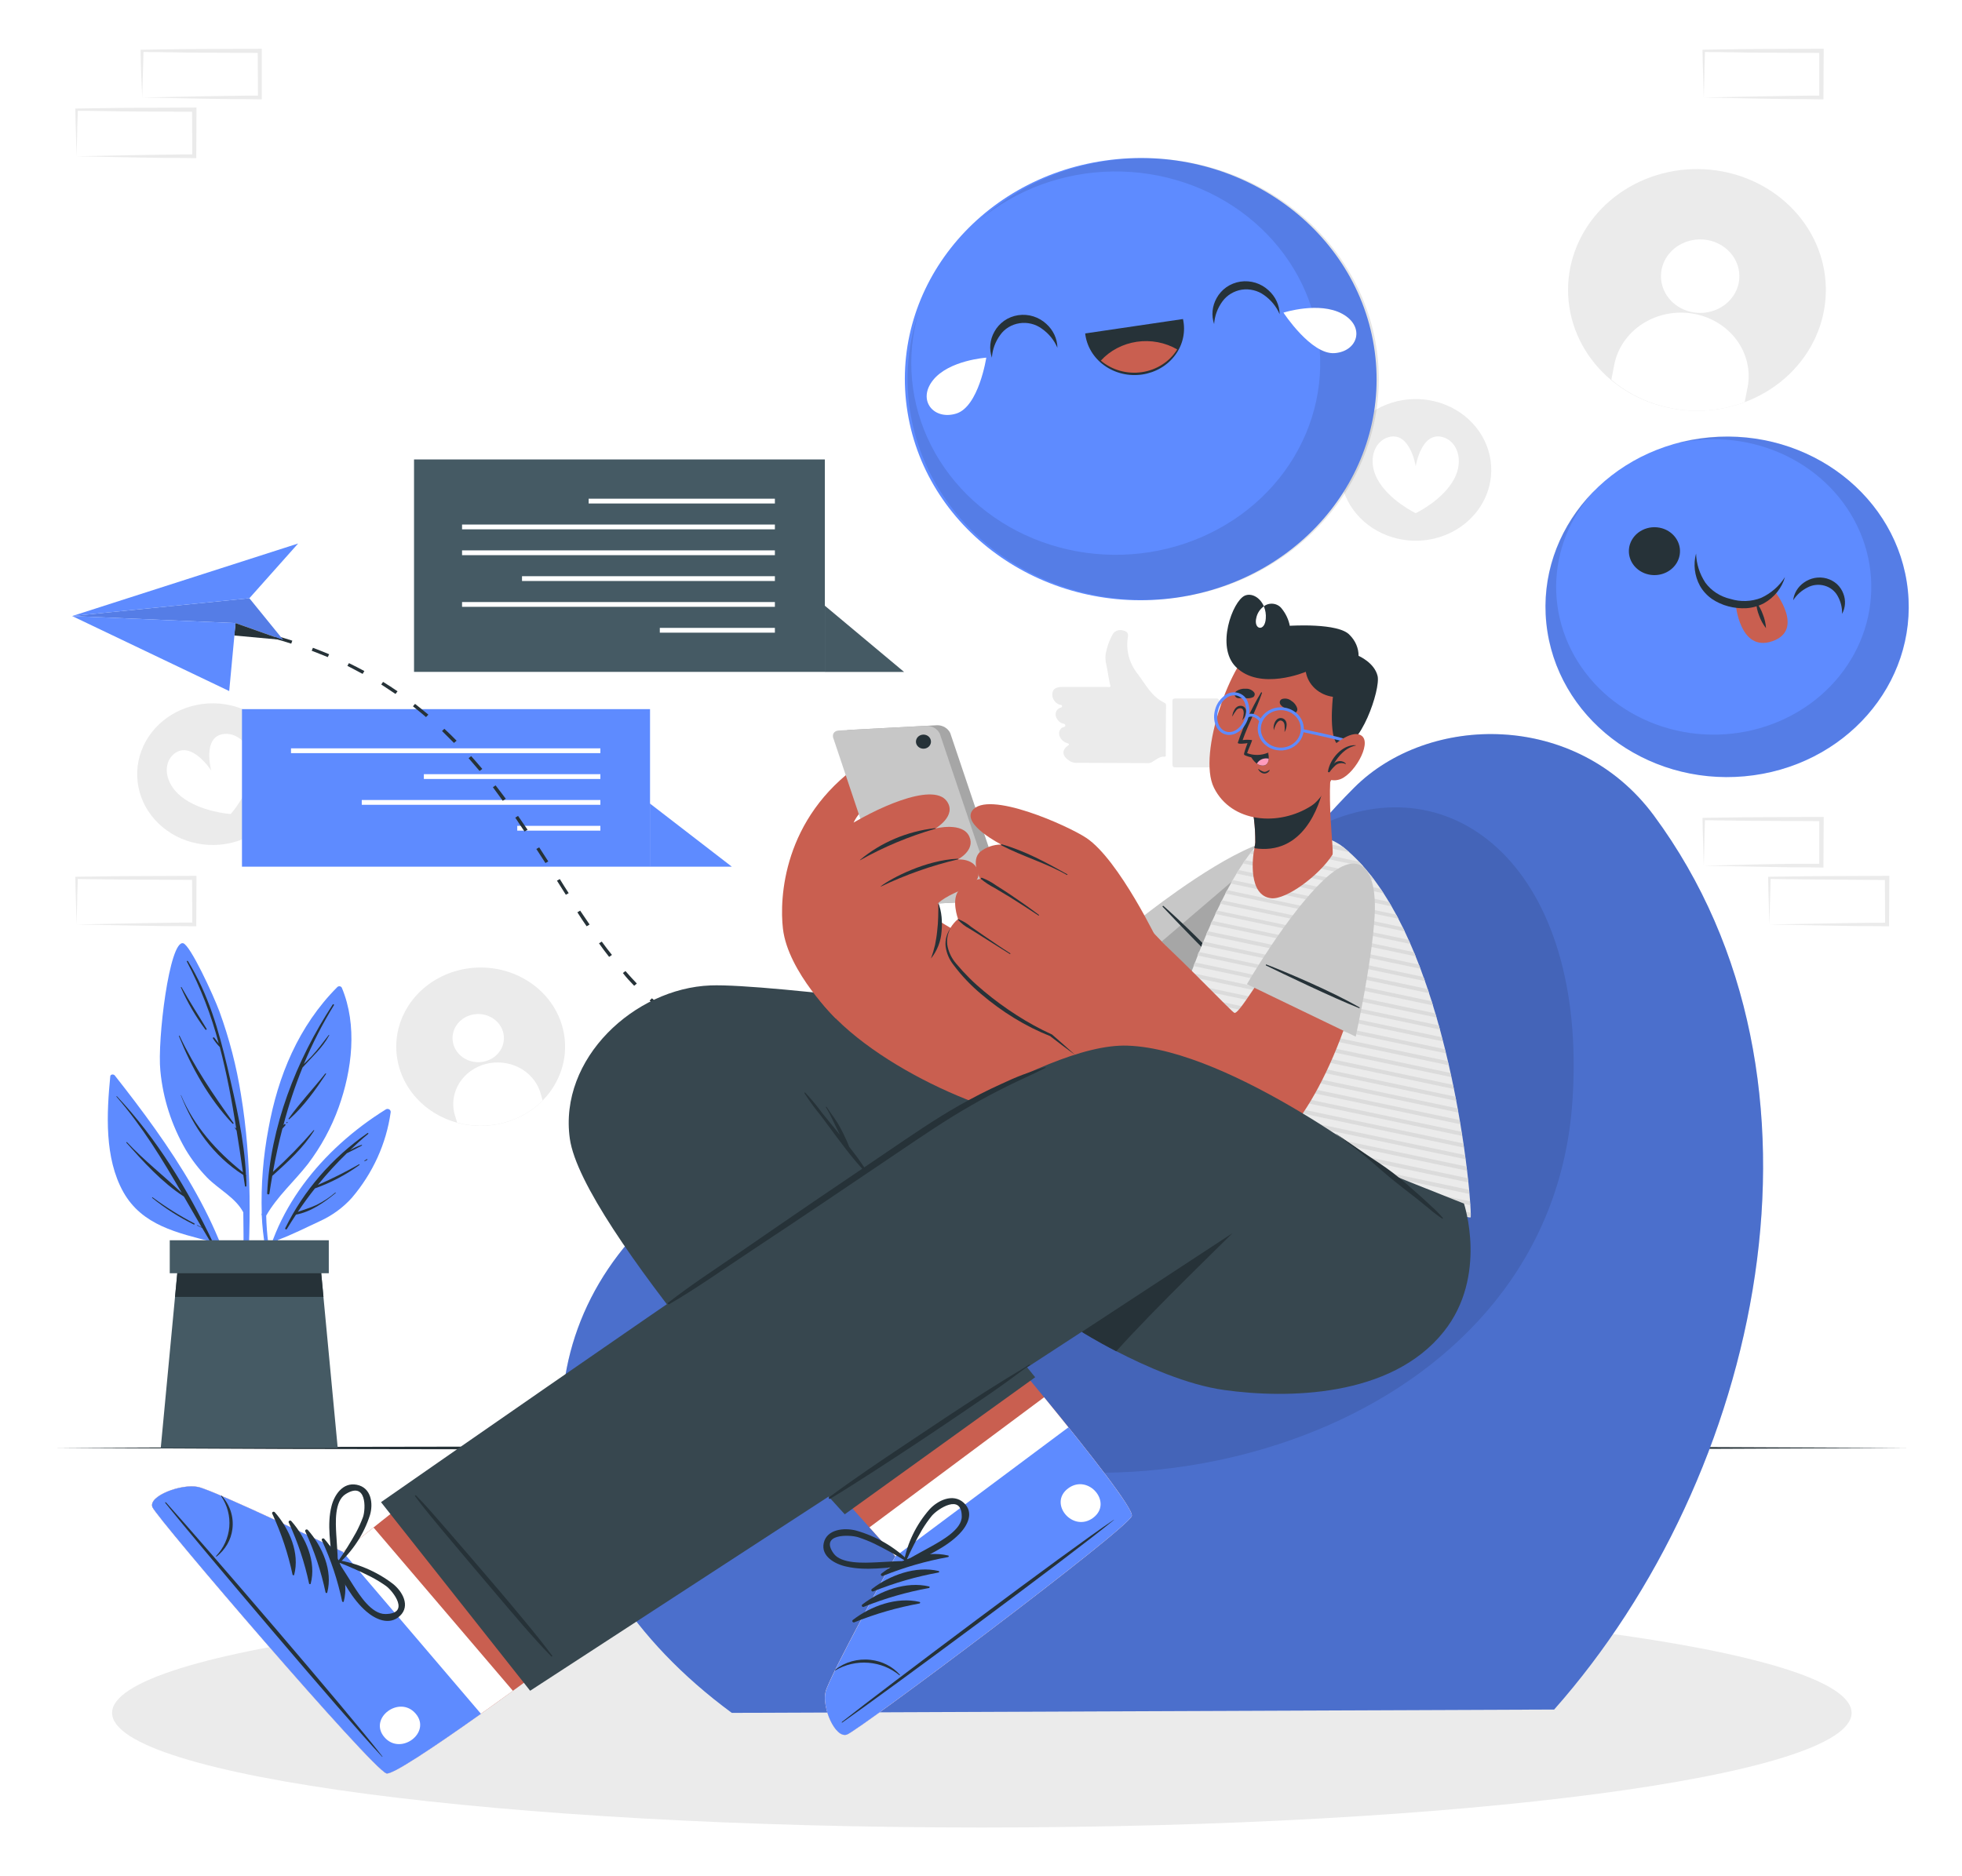 <svg width="161" height="154" viewBox="0 0 161 154" fill="none" xmlns="http://www.w3.org/2000/svg">
<g filter="url(#filter0_d_1501_5657)">
<path d="M139.81 67.054L144.596 67.147L147.025 67.188C147.839 67.188 148.656 67.188 149.469 67.205H149.629V67.054L149.651 63.227V63.053H149.469L144.64 63.073C143.027 63.073 141.419 63.111 139.81 63.128H139.708V63.22C139.708 63.867 139.741 64.513 139.756 65.153L139.81 67.054ZM139.81 67.054L139.861 65.118C139.861 64.482 139.902 63.853 139.909 63.227L139.81 63.319C141.419 63.337 143.027 63.374 144.64 63.374L149.469 63.398L149.287 63.227V67.054L149.451 66.9C148.656 66.9 147.86 66.9 147.062 66.9L144.662 66.941L139.81 67.054Z" fill="#EBEBEB"/>
<path d="M145.196 71.879L149.982 71.972L152.411 72.013C153.224 72.013 154.041 72.013 154.855 72.03H155.015V71.879L155.037 68.052V67.888H154.855L150.025 67.909C148.417 67.909 146.805 67.946 145.196 67.963H145.094V68.056C145.094 68.702 145.123 69.349 145.141 69.988L145.196 71.879ZM145.196 71.879L145.247 69.94C145.265 69.304 145.287 68.675 145.295 68.049L145.196 68.141C146.805 68.158 148.417 68.196 150.025 68.196L154.855 68.23L154.672 68.063L154.691 71.89L154.855 71.736C154.06 71.736 153.264 71.736 152.466 71.753L150.066 71.794L145.196 71.879Z" fill="#EBEBEB"/>
<path d="M6.283 71.879L11.072 71.972L13.501 72.013C14.311 72.013 15.128 72.013 15.942 72.03H16.106V71.879L16.124 68.052V67.888H15.942L11.112 67.909C9.504 67.909 7.892 67.946 6.283 67.963H6.184V68.056C6.184 68.702 6.214 69.349 6.232 69.988L6.283 71.879ZM6.283 71.879L6.334 69.944C6.334 69.308 6.378 68.678 6.381 68.052L6.283 68.145C7.892 68.162 9.504 68.199 11.112 68.199L15.942 68.22L15.759 68.052L15.781 71.879L15.942 71.725C15.146 71.725 14.351 71.725 13.556 71.743L11.156 71.784L6.283 71.879Z" fill="#EBEBEB"/>
<path d="M11.672 4.001L16.462 4.097L18.891 4.134C19.701 4.134 20.517 4.134 21.331 4.155H21.48V4.001V0.174V0.003H21.294L16.465 0.023C14.857 0.023 13.248 0.064 11.636 0.082H11.537V0.171C11.537 0.82 11.57 1.467 11.585 2.103L11.672 4.001ZM11.672 4.001L11.723 2.069C11.742 1.429 11.767 0.8 11.774 0.174L11.672 0.266C13.284 0.266 14.893 0.321 16.502 0.324L21.331 0.345L21.148 0.174L21.17 4.001L21.331 3.847C20.536 3.847 19.744 3.847 18.945 3.868L16.545 3.905L11.672 4.001Z" fill="#EBEBEB"/>
<path d="M6.283 8.827L11.072 8.923L13.501 8.961C14.311 8.961 15.128 8.961 15.942 8.981H16.106V8.827L16.124 5V4.829H15.942L11.112 4.85C9.504 4.85 7.892 4.891 6.283 4.908H6.184V5C6.184 5.65 6.214 6.296 6.232 6.932L6.283 8.827ZM6.283 8.827L6.334 6.895C6.334 6.255 6.378 5.626 6.381 5L6.283 5.092C7.892 5.092 9.504 5.147 11.112 5.151L15.942 5.171L15.759 5L15.781 8.827L15.942 8.673C15.146 8.673 14.351 8.673 13.556 8.694L11.156 8.731L6.283 8.827Z" fill="#EBEBEB"/>
<path d="M139.81 4.001L144.596 4.097L147.025 4.135C147.839 4.135 148.656 4.135 149.469 4.155H149.629V4.001L149.651 0.171V0H149.469L144.64 0.021C143.027 0.021 141.419 0.062 139.81 0.079H139.708V0.171C139.708 0.821 139.741 1.467 139.756 2.103L139.81 4.001ZM139.81 4.001L139.861 2.069C139.861 1.43 139.902 0.8 139.909 0.174L139.81 0.267C141.419 0.267 143.027 0.321 144.64 0.325L149.469 0.345L149.287 0.174V4.001L149.451 3.848C148.656 3.848 147.86 3.848 147.062 3.868L144.662 3.906L139.81 4.001Z" fill="#EBEBEB"/>
<path d="M143.168 29.009C142.138 29.397 141.048 29.628 139.94 29.693C137.284 29.855 134.66 29.073 132.592 27.502C130.524 25.931 129.164 23.686 128.782 21.216C128.401 18.746 129.027 16.232 130.535 14.176C132.044 12.119 134.323 10.672 136.92 10.121C139.516 9.571 142.238 9.959 144.543 11.208C146.847 12.456 148.566 14.473 149.354 16.857C150.143 19.241 149.944 21.816 148.797 24.068C147.651 26.32 145.641 28.085 143.168 29.009Z" fill="#EBEBEB"/>
<path d="M142.681 19.204C142.567 19.791 142.271 20.334 141.829 20.763C141.387 21.192 140.819 21.488 140.197 21.615C139.575 21.741 138.928 21.692 138.336 21.473C137.744 21.255 137.234 20.876 136.871 20.386C136.509 19.896 136.309 19.316 136.298 18.72C136.287 18.123 136.465 17.537 136.809 17.035C137.153 16.533 137.649 16.139 138.232 15.901C138.815 15.663 139.461 15.592 140.087 15.698C140.926 15.842 141.671 16.291 142.157 16.948C142.643 17.606 142.832 18.417 142.681 19.204Z" fill="white"/>
<path d="M143.405 27.784L143.168 29.009C142.138 29.397 141.048 29.628 139.94 29.692C138.539 29.775 137.135 29.594 135.81 29.16C134.485 28.726 133.266 28.048 132.226 27.165L132.463 25.944C132.725 24.584 133.554 23.377 134.765 22.589C135.977 21.801 137.473 21.496 138.924 21.743C140.375 21.989 141.663 22.765 142.503 23.902C143.343 25.038 143.668 26.441 143.405 27.801V27.784Z" fill="white"/>
<path d="M44.531 86.326C43.536 87.333 42.227 88.019 40.791 88.285C39.355 88.552 37.866 88.385 36.538 87.809C35.209 87.233 34.109 86.278 33.395 85.08C32.682 83.882 32.391 82.502 32.564 81.139C32.738 79.777 33.367 78.501 34.362 77.494C35.357 76.487 36.666 75.802 38.102 75.536C39.538 75.27 41.027 75.437 42.356 76.013C43.684 76.59 44.784 77.545 45.497 78.744C46.207 79.942 46.495 81.32 46.322 82.681C46.148 84.043 45.522 85.318 44.531 86.326Z" fill="#EBEBEB"/>
<path d="M41.272 80.669C41.386 81.046 41.377 81.445 41.248 81.817C41.119 82.189 40.875 82.517 40.547 82.759C40.219 83.001 39.822 83.146 39.406 83.177C38.99 83.207 38.573 83.12 38.21 82.928C37.846 82.737 37.551 82.448 37.362 82.099C37.174 81.75 37.1 81.356 37.15 80.967C37.201 80.579 37.373 80.213 37.645 79.916C37.917 79.62 38.277 79.406 38.679 79.301C39.216 79.162 39.791 79.228 40.276 79.484C40.762 79.74 41.12 80.166 41.272 80.669Z" fill="white"/>
<path d="M44.298 85.539L44.531 86.326C43.656 87.209 42.535 87.847 41.295 88.168C40.055 88.489 38.745 88.48 37.51 88.141L37.276 87.358C37.076 86.503 37.233 85.609 37.715 84.859C38.197 84.109 38.967 83.561 39.867 83.328C40.767 83.094 41.728 83.194 42.553 83.605C43.377 84.016 44.002 84.709 44.298 85.539Z" fill="white"/>
<path d="M122.195 35.948C122.486 34.831 122.417 33.658 121.997 32.577C121.578 31.497 120.825 30.557 119.836 29.877C118.846 29.198 117.664 28.808 116.439 28.759C115.213 28.709 114 29.002 112.951 29.599C111.903 30.196 111.067 31.071 110.55 32.114C110.032 33.156 109.856 34.32 110.043 35.456C110.231 36.593 110.774 37.652 111.603 38.499C112.432 39.346 113.511 39.944 114.703 40.216C116.3 40.581 117.986 40.337 119.391 39.536C120.796 38.736 121.804 37.445 122.195 35.948Z" fill="#EBEBEB"/>
<path d="M113.01 35.298C113.947 37.066 116.172 38.12 116.172 38.12C116.172 38.12 118.401 37.066 119.335 35.298C120.115 33.821 119.619 32.22 118.39 31.878C116.625 31.379 116.172 34.272 116.172 34.272C116.172 34.272 115.72 31.393 113.955 31.878C112.725 32.224 112.229 33.821 113.01 35.298Z" fill="white"/>
<path d="M23.58 58.623C23.387 57.488 22.838 56.431 22.004 55.588C21.17 54.745 20.088 54.152 18.895 53.886C17.701 53.619 16.451 53.691 15.301 54.09C14.151 54.49 13.153 55.201 12.434 56.133C11.715 57.065 11.307 58.175 11.261 59.325C11.215 60.474 11.534 61.61 12.177 62.59C12.82 63.569 13.758 64.348 14.873 64.827C15.988 65.306 17.23 65.465 18.441 65.282C20.064 65.038 21.517 64.199 22.481 62.95C23.445 61.702 23.84 60.145 23.58 58.623Z" fill="#EBEBEB"/>
<path d="M14.849 61.363C16.443 62.656 18.93 62.813 18.93 62.813C18.93 62.813 20.55 61.035 20.678 59.051C20.783 57.406 19.671 56.117 18.391 56.243C16.567 56.425 17.333 59.243 17.333 59.243C17.333 59.243 15.724 56.753 14.302 57.858C13.313 58.655 13.518 60.286 14.849 61.363Z" fill="white"/>
<path fill-rule="evenodd" clip-rule="evenodd" d="M94.639 58.483C94.924 58.319 95.168 58.076 95.551 58.11C95.697 58.11 95.664 58.011 95.664 57.939C95.664 56.599 95.664 55.258 95.683 53.921C95.683 53.822 95.683 53.743 95.562 53.688C94.468 53.168 94.005 52.153 93.341 51.294C92.999 50.862 92.754 50.37 92.62 49.847C92.486 49.324 92.466 48.781 92.56 48.25C92.604 47.949 92.454 47.816 92.166 47.751C92.021 47.705 91.863 47.703 91.716 47.746C91.57 47.789 91.441 47.875 91.349 47.99C91.034 48.537 90.821 49.13 90.722 49.745C90.656 50.251 90.85 50.747 90.915 51.25C90.963 51.616 91.054 51.982 91.127 52.354C91.032 52.419 90.919 52.385 90.817 52.385H87.195C86.688 52.385 86.44 52.519 86.367 52.837C86.327 53.031 86.356 53.233 86.451 53.41C86.545 53.587 86.699 53.731 86.888 53.818C86.98 53.863 87.14 53.818 87.151 53.955C87.162 54.092 86.994 54.078 86.91 54.133C86.473 54.41 86.546 54.991 87.056 55.326C87.177 55.408 87.421 55.371 87.421 55.538C87.421 55.706 87.202 55.668 87.1 55.764C86.735 56.089 86.921 56.701 87.447 56.947C87.519 56.969 87.59 56.995 87.658 57.026C87.716 57.064 87.775 57.105 87.658 57.184C87.133 57.526 87.14 58.018 87.658 58.374L87.815 58.483C88.006 58.59 88.229 58.635 88.45 58.613L94.129 58.634C94.22 58.643 94.313 58.634 94.401 58.608C94.489 58.583 94.57 58.54 94.639 58.483Z" fill="#EBEBEB"/>
<path fill-rule="evenodd" clip-rule="evenodd" d="M100.026 56.141C100.026 55.289 100.026 54.431 100.026 53.586C100.026 53.412 100.026 53.33 99.782 53.33C98.673 53.33 97.567 53.33 96.463 53.33C96.244 53.33 96.211 53.398 96.211 53.579C96.211 55.292 96.211 57.002 96.211 58.709C96.211 58.928 96.269 58.99 96.503 58.986C97.597 58.986 98.651 58.986 99.723 58.986C99.99 58.986 100.03 58.901 100.026 58.682C100.012 57.841 100.023 56.992 100.026 56.141Z" fill="#EBEBEB"/>
<path d="M156.639 114.845L137.62 114.763L118.602 114.732L80.569 114.678L42.536 114.732L23.518 114.763L4.5 114.845L23.518 114.931L42.536 114.962L80.569 115.016L118.602 114.962L137.62 114.931L156.639 114.845Z" fill="#263238"/>
<path d="M80.569 146C41.152 146 9.198 141.788 9.198 136.591C9.198 131.395 41.152 127.183 80.569 127.183C119.986 127.183 151.94 131.395 151.94 136.591C151.94 141.788 119.986 146 80.569 146Z" fill="#EBEBEB"/>
<path d="M74.472 29.837C72.871 19.928 80.14 10.678 90.708 9.177C101.276 7.675 111.141 14.491 112.742 24.4C114.344 34.309 107.075 43.559 96.507 45.06C85.939 46.562 76.074 39.746 74.472 29.837Z" fill="#5E8BFF"/>
<path opacity="0.1" d="M96.885 45.005C99.88 44.553 102.72 43.446 105.175 41.774C107.63 40.101 109.631 37.911 111.015 35.379C112.399 32.847 113.129 30.046 113.144 27.201C113.16 24.356 112.461 21.547 111.104 19.003C109.747 16.458 107.77 14.248 105.333 12.553C102.897 10.857 100.069 9.723 97.078 9.243C94.087 8.762 91.018 8.949 88.118 9.787C85.218 10.625 82.57 12.091 80.387 14.067C83.398 11.548 87.276 10.131 91.311 10.075C95.346 10.02 99.267 11.329 102.356 13.765C105.444 16.2 107.494 19.597 108.128 23.334C108.762 27.071 107.938 30.896 105.808 34.11C103.678 37.324 100.384 39.71 96.53 40.831C92.676 41.953 88.52 41.734 84.824 40.216C81.127 38.697 78.139 35.98 76.405 32.563C74.672 29.147 74.31 25.258 75.386 21.612C74.384 24.562 74.205 27.704 74.866 30.738C75.528 33.772 77.006 36.596 79.162 38.942C81.318 41.288 84.079 43.077 87.181 44.138C90.284 45.2 93.624 45.498 96.885 45.005Z" fill="black"/>
<path d="M105.007 21.789C105.001 21.421 104.916 21.057 104.758 20.719C104.601 20.381 104.373 20.077 104.088 19.823C103.792 19.548 103.434 19.34 103.041 19.214C102.637 19.087 102.207 19.053 101.786 19.115C101.367 19.181 100.971 19.339 100.63 19.576C100.299 19.813 100.029 20.116 99.838 20.462C99.654 20.788 99.541 21.144 99.505 21.511C99.469 21.878 99.512 22.248 99.63 22.6C99.672 21.93 99.91 21.284 100.316 20.732C100.499 20.482 100.734 20.267 101.006 20.103C101.279 19.939 101.583 19.827 101.903 19.775C102.223 19.729 102.55 19.745 102.863 19.822C103.177 19.898 103.47 20.033 103.727 20.219C104.299 20.622 104.743 21.165 105.007 21.789Z" fill="#263238"/>
<path d="M86.77 24.546C86.765 24.178 86.681 23.814 86.524 23.476C86.367 23.139 86.139 22.834 85.855 22.579C85.559 22.306 85.201 22.098 84.808 21.971C84.405 21.842 83.974 21.808 83.553 21.871C83.132 21.934 82.734 22.093 82.394 22.333C82.063 22.57 81.792 22.872 81.602 23.219C81.417 23.544 81.303 23.901 81.267 24.268C81.232 24.635 81.275 25.005 81.394 25.357C81.437 24.687 81.674 24.041 82.08 23.489C82.259 23.235 82.492 23.019 82.765 22.854C83.038 22.689 83.344 22.579 83.665 22.53C83.985 22.482 84.313 22.497 84.627 22.574C84.942 22.651 85.235 22.788 85.49 22.976C86.064 23.378 86.508 23.921 86.77 24.546Z" fill="#263238"/>
<path d="M89.049 23.369C89.107 23.884 89.275 24.382 89.545 24.834C89.814 25.285 90.179 25.68 90.616 25.995C91.054 26.311 91.555 26.539 92.09 26.667C92.624 26.795 93.181 26.819 93.726 26.739C94.271 26.658 94.793 26.475 95.26 26.199C95.727 25.924 96.129 25.562 96.442 25.136C96.756 24.71 96.973 24.229 97.082 23.722C97.19 23.215 97.188 22.692 97.074 22.186L89.049 23.369Z" fill="#263238"/>
<path d="M90.334 25.599C90.784 25.983 91.321 26.267 91.903 26.431C92.486 26.595 93.101 26.634 93.702 26.546C94.303 26.457 94.876 26.244 95.377 25.921C95.879 25.598 96.297 25.173 96.601 24.679C95.611 24.106 94.435 23.883 93.286 24.052C92.137 24.221 91.09 24.77 90.334 25.599Z" fill="#C95F50"/>
<path d="M105.32 21.66C105.32 21.66 108.238 20.722 110.139 21.755C112.039 22.788 111.455 24.833 109.522 24.984C107.589 25.134 105.32 21.66 105.32 21.66Z" fill="white"/>
<path d="M80.934 25.356C80.934 25.356 77.859 25.565 76.557 27.21C75.254 28.855 76.619 30.514 78.468 29.946C80.317 29.378 80.934 25.356 80.934 25.356Z" fill="white"/>
<path d="M126.893 47.159C126.098 39.477 132.095 32.646 140.288 31.901C148.481 31.156 155.767 36.779 156.561 44.461C157.356 52.143 151.358 58.974 143.166 59.719C134.973 60.464 127.687 54.841 126.893 47.159Z" fill="#5E8BFF"/>
<path opacity="0.1" d="M137.448 59.191C139.688 59.818 142.054 59.941 144.354 59.552C146.655 59.163 148.825 58.272 150.69 56.951C152.556 55.63 154.063 53.916 155.092 51.948C156.12 49.979 156.64 47.812 156.61 45.62C156.58 43.429 156.001 41.275 154.919 39.332C153.837 37.389 152.283 35.712 150.382 34.436C148.482 33.161 146.288 32.322 143.978 31.988C141.667 31.654 139.306 31.835 137.084 32.515C140.074 31.716 143.271 31.954 146.09 33.186C148.908 34.418 151.158 36.56 152.429 39.221C153.699 41.883 153.904 44.884 153.007 47.675C152.109 50.466 150.169 52.861 147.541 54.42C144.914 55.979 141.775 56.598 138.7 56.164C135.626 55.73 132.821 54.271 130.8 52.055C128.779 49.84 127.677 47.015 127.696 44.1C127.716 41.184 128.855 38.373 130.905 36.181C129.152 37.913 127.901 40.036 127.272 42.349C126.643 44.663 126.656 47.089 127.31 49.396C127.965 51.703 129.238 53.815 131.01 55.529C132.781 57.244 134.992 58.505 137.43 59.191H137.448Z" fill="black"/>
<path d="M151.159 46.387C151.298 46.131 151.378 45.851 151.396 45.564C151.413 45.277 151.368 44.99 151.261 44.721C151.155 44.432 150.98 44.169 150.751 43.952C150.51 43.733 150.217 43.571 149.897 43.48C149.575 43.391 149.234 43.377 148.905 43.439C148.585 43.502 148.285 43.632 148.026 43.818C147.781 43.99 147.576 44.208 147.425 44.457C147.274 44.707 147.179 44.983 147.147 45.268C147.428 44.829 147.83 44.469 148.31 44.225C148.52 44.112 148.751 44.039 148.991 44.012C149.232 43.985 149.475 44.004 149.707 44.068C149.939 44.132 150.155 44.24 150.341 44.384C150.527 44.529 150.68 44.708 150.791 44.909C151.05 45.363 151.177 45.872 151.159 46.387Z" fill="#263238"/>
<path d="M133.75 40.679C133.633 41.051 133.635 41.447 133.757 41.818C133.879 42.189 134.115 42.518 134.436 42.763C134.757 43.008 135.148 43.159 135.561 43.196C135.973 43.233 136.387 43.155 136.752 42.972C137.117 42.788 137.416 42.508 137.611 42.166C137.806 41.823 137.889 41.434 137.849 41.048C137.808 40.662 137.647 40.295 137.385 39.995C137.123 39.694 136.772 39.473 136.377 39.359C136.112 39.283 135.834 39.257 135.558 39.282C135.282 39.308 135.015 39.384 134.771 39.507C134.527 39.629 134.311 39.796 134.136 39.997C133.961 40.198 133.83 40.43 133.75 40.679Z" fill="#263238"/>
<path d="M145.645 44.546C145.645 44.546 144.696 45.747 142.424 45.552C142.424 45.552 142.745 49.564 145.437 48.63C148.129 47.696 145.645 44.546 145.645 44.546Z" fill="#C95F50"/>
<path d="M146.473 43.363C146.014 44.1 145.334 44.695 144.518 45.073C143.718 45.384 142.826 45.416 142.004 45.162C141.164 44.969 140.43 44.493 139.94 43.825C139.465 43.104 139.202 42.278 139.178 41.431C138.938 42.321 139.051 43.263 139.495 44.081C139.733 44.502 140.067 44.868 140.472 45.155C140.88 45.432 141.337 45.639 141.822 45.767C142.306 45.896 142.809 45.948 143.31 45.921C143.817 45.886 144.309 45.746 144.751 45.511C145.602 45.033 146.219 44.262 146.473 43.363Z" fill="#263238"/>
<path d="M144.916 47.56C144.893 47.177 144.808 46.8 144.664 46.442C144.537 46.074 144.348 45.728 144.106 45.416C144.126 45.798 144.21 46.175 144.354 46.534C144.485 46.901 144.674 47.247 144.916 47.56Z" fill="#263238"/>
<path d="M33.975 33.711H67.686V51.147H33.975V33.711Z" fill="#455A64"/>
<path d="M74.186 51.151H67.686V45.716L74.186 51.151Z" fill="#455A64"/>
<path d="M48.304 36.933H63.587V37.326H48.304V36.933Z" fill="white"/>
<path d="M37.916 39.054H63.587V39.447H37.916V39.054Z" fill="white"/>
<path d="M37.916 41.174H63.587V41.568H37.916V41.174Z" fill="white"/>
<path d="M42.836 43.294H63.587V43.688H42.836V43.294Z" fill="white"/>
<path d="M37.916 45.415H63.587V45.808H37.916V45.415Z" fill="white"/>
<path d="M54.143 47.536H63.587V47.929H54.143V47.536Z" fill="white"/>
<path d="M19.856 54.205H53.341V67.136H19.856V54.205Z" fill="#5E8BFF"/>
<path d="M53.33 61.951V67.136H60.053L53.33 61.951Z" fill="#5E8BFF"/>
<path d="M23.879 57.423H49.266V57.817H23.879V57.423Z" fill="white"/>
<path d="M34.781 59.544H49.266V59.937H34.781V59.544Z" fill="white"/>
<path d="M29.686 61.664H49.266V62.057H29.686V61.664Z" fill="white"/>
<path d="M42.445 63.785H49.266V64.178H42.445V63.785Z" fill="white"/>
<path d="M74.347 62.378L74.551 62.211C74.394 62.04 74.226 61.869 74.058 61.701L73.858 61.876C74.025 62.043 74.19 62.211 74.347 62.378Z" fill="#263238"/>
<path d="M66.257 83.477V83.22C65.791 83.22 65.313 83.183 64.835 83.131L64.802 83.388C65.294 83.436 65.783 83.467 66.257 83.477ZM68.081 83.398C68.564 83.347 69.044 83.272 69.518 83.172L69.456 82.923C68.993 83.02 68.524 83.093 68.052 83.142L68.081 83.398ZM63.029 83.104L63.088 82.854C62.632 82.759 62.169 82.642 61.705 82.512L61.625 82.759C62.081 82.889 62.555 83.008 63.018 83.104H63.029ZM71.258 82.683C71.712 82.522 72.156 82.334 72.586 82.123L72.458 81.893C72.038 82.1 71.606 82.284 71.163 82.444L71.258 82.683ZM59.918 82.181L60.024 81.941C59.586 81.774 59.148 81.599 58.718 81.394L58.598 81.623C59.021 81.825 59.466 82.01 59.907 82.181H59.918ZM74.143 81.213C74.534 80.942 74.906 80.649 75.256 80.334L75.066 80.149C74.721 80.457 74.356 80.743 73.972 81.008L74.143 81.213ZM57.018 80.82L57.16 80.601C56.756 80.371 56.354 80.125 55.964 79.865L55.807 80.077C56.176 80.337 56.584 80.587 56.993 80.82H57.018ZM76.471 79.065C76.767 78.704 77.038 78.326 77.284 77.933L77.047 77.803C76.808 78.186 76.544 78.555 76.255 78.908L76.471 79.065ZM54.377 79.034L54.556 78.839C54.191 78.555 53.845 78.251 53.498 77.94L53.309 78.124C53.633 78.439 53.991 78.747 54.352 79.034H54.377ZM52.054 76.9L52.258 76.729C51.944 76.408 51.631 76.045 51.324 75.703L51.113 75.864C51.39 76.23 51.715 76.575 52.028 76.9H52.054ZM78.079 76.397C78.258 75.973 78.411 75.539 78.535 75.098L78.269 75.033C78.148 75.463 78.001 75.887 77.827 76.302L78.079 76.397ZM49.993 74.533L50.216 74.379C49.931 74.037 49.654 73.654 49.38 73.285L49.154 73.429C49.417 73.805 49.694 74.171 49.978 74.533H49.993ZM78.852 73.422C78.905 72.982 78.931 72.54 78.933 72.098V72.061H78.659V72.102C78.659 72.534 78.633 72.965 78.582 73.394L78.852 73.422ZM48.151 72.023L48.381 71.883C48.122 71.507 47.863 71.13 47.608 70.744L47.378 70.881C47.618 71.267 47.877 71.65 48.136 72.023H48.151ZM78.531 70.395L78.801 70.357C78.734 69.907 78.641 69.461 78.524 69.02L78.258 69.082C78.369 69.515 78.455 69.953 78.517 70.395H78.531ZM46.433 69.441L46.666 69.308C46.419 68.924 46.17 68.541 45.937 68.151L45.704 68.285L46.433 69.441ZM77.729 67.485L77.984 67.396C77.817 66.975 77.62 66.554 77.408 66.144L77.164 66.257C77.353 66.66 77.547 67.074 77.711 67.485H77.729ZM44.759 66.838L44.992 66.705L44.245 65.549L44.011 65.682L44.759 66.838ZM76.296 64.786L76.529 64.649C76.274 64.27 76 63.89 75.712 63.524L75.493 63.678C75.756 64.044 76.029 64.417 76.277 64.81L76.296 64.786ZM43.059 64.242L43.293 64.106C43.037 63.726 42.775 63.346 42.512 62.97L42.282 63.11C42.527 63.493 42.789 63.873 43.041 64.249L43.059 64.242ZM41.279 61.712L41.505 61.564C41.232 61.195 40.951 60.829 40.666 60.463L40.447 60.614C40.715 60.981 40.986 61.353 41.261 61.732L41.279 61.712ZM39.361 59.273L39.576 59.112C39.273 58.753 38.967 58.401 38.664 58.062L38.452 58.23C38.737 58.572 39.043 58.921 39.353 59.28L39.361 59.273ZM37.267 56.968L37.467 56.793C37.139 56.451 36.8 56.133 36.464 55.819L36.271 56C36.588 56.321 36.92 56.646 37.249 56.975L37.267 56.968ZM34.969 54.847L35.151 54.656C34.786 54.355 34.422 54.057 34.057 53.773L33.886 53.972C34.228 54.259 34.611 54.55 34.951 54.854L34.969 54.847ZM32.463 52.946L32.623 52.741C32.237 52.474 31.836 52.214 31.434 51.968L31.285 52.183C31.664 52.433 32.058 52.693 32.445 52.953L32.463 52.946ZM29.764 51.301L29.899 51.078C29.487 50.856 29.06 50.634 28.633 50.429L28.506 50.654C28.914 50.866 29.337 51.085 29.746 51.308L29.764 51.301ZM26.897 49.933L27.01 49.7C26.572 49.516 26.124 49.338 25.679 49.17L25.576 49.41C26.003 49.57 26.445 49.762 26.879 49.929L26.897 49.933ZM23.899 48.828L23.986 48.585C23.534 48.438 23.071 48.301 22.607 48.171L22.531 48.418C22.972 48.541 23.432 48.681 23.88 48.825L23.899 48.828Z" fill="#263238"/>
<path d="M20.718 47.953L20.784 47.703L20.073 47.546L20.011 47.796L20.718 47.953Z" fill="#263238"/>
<path d="M20.463 45.104L23.246 48.531L19.329 47.142L5.92 46.564L20.463 45.104Z" fill="#5E8BFF"/>
<path opacity="0.1" d="M20.463 45.104L23.246 48.531L19.329 47.142L5.92 46.564L20.463 45.104Z" fill="black"/>
<path d="M19.223 48.161L23.246 48.531L19.329 47.142L19.223 48.161Z" fill="#263238"/>
<path d="M19.33 47.142L5.922 46.565L18.808 52.721L19.33 47.142Z" fill="#5E8BFF"/>
<path d="M20.462 45.104L24.464 40.61L5.92 46.565L20.462 45.104Z" fill="#5E8BFF"/>
<path d="M127.531 136.317L60.052 136.591C43.638 124.515 41.956 106.624 53.658 95.783C60.737 89.223 69.729 90.546 78.293 89.503H78.315C81.299 89.137 84.224 88.477 87 87.109C95.816 82.749 100.787 72.461 108.203 63.808C109.129 62.721 110.102 61.668 111.121 60.651C117.22 54.543 129.359 54.345 135.709 62.929C151.838 84.743 144.448 117.213 127.531 136.317Z" fill="#5E8BFF"/>
<path opacity="0.2" d="M127.531 136.317L60.052 136.591C43.638 124.515 41.956 106.624 53.658 95.783C60.737 89.223 69.729 90.546 78.293 89.503H78.315C81.299 89.137 84.224 88.477 87 87.109C95.816 82.749 100.787 72.461 108.203 63.808C109.129 62.721 110.102 61.668 111.121 60.651C117.22 54.543 129.359 54.345 135.709 62.929C151.838 84.743 144.448 117.213 127.531 136.317Z" fill="black"/>
<path opacity="0.1" d="M129.03 86.408C127.257 112.349 95.294 122.052 75.324 114.278C57.965 107.517 63.652 92.085 78.3 89.503H78.322C81.306 89.137 84.231 88.477 87.007 87.109C95.823 82.748 100.795 72.461 108.21 63.808C119.262 58.425 130.325 67.402 129.03 86.408Z" fill="black"/>
<path d="M69.499 138.373C70.473 138.031 92.456 121.563 92.872 120.438C93.033 120.014 90.658 116.871 87.678 113.149C87.036 112.346 86.365 111.522 85.679 110.687C81.237 105.259 76.389 99.596 76.389 99.596L61.646 110.578L71.344 121.365L73.471 123.735C73.471 123.735 68.062 133.571 67.748 134.85C67.434 136.129 68.532 138.708 69.499 138.373Z" fill="#C95F50"/>
<path d="M69.499 138.373C70.473 138.031 92.457 121.563 92.872 120.438C93.066 119.918 89.524 115.39 85.679 110.687L71.345 121.364L73.471 123.735C73.471 123.735 68.062 133.571 67.748 134.85C67.434 136.129 68.532 138.708 69.499 138.373Z" fill="white"/>
<path d="M69.499 138.373C70.473 138.031 92.456 121.563 92.872 120.438C93.033 120.014 90.658 116.871 87.678 113.15L73.471 123.752C73.471 123.752 68.062 133.588 67.748 134.867C67.434 136.147 68.532 138.708 69.499 138.373Z" fill="#5E8BFF"/>
<path d="M69.113 137.316C72.724 134.47 87.584 123.293 91.385 120.752C91.418 120.732 91.432 120.752 91.385 120.773C87.872 123.666 72.917 134.716 69.135 137.37C69.08 137.425 69.036 137.37 69.113 137.316Z" fill="#263238"/>
<path d="M68.532 133.051C68.933 132.734 69.398 132.498 69.901 132.358C70.403 132.219 70.931 132.179 71.451 132.241C72.388 132.345 73.246 132.785 73.847 133.468C73.865 133.489 73.825 133.52 73.803 133.503C73.095 132.912 72.202 132.552 71.257 132.478C70.313 132.404 69.368 132.62 68.565 133.092C68.532 133.113 68.503 133.072 68.532 133.051Z" fill="#263238"/>
<path d="M72.337 125.148C73.796 124.022 75.918 123.232 77.808 123.674C77.881 123.691 77.855 123.79 77.808 123.8C75.977 124.133 74.189 124.649 72.475 125.339C72.462 125.348 72.447 125.354 72.431 125.357C72.415 125.36 72.399 125.36 72.383 125.357C72.367 125.354 72.352 125.348 72.338 125.34C72.325 125.332 72.313 125.321 72.304 125.308C72.295 125.296 72.288 125.282 72.285 125.267C72.282 125.252 72.282 125.237 72.285 125.222C72.288 125.207 72.294 125.193 72.303 125.18C72.312 125.167 72.323 125.156 72.337 125.148Z" fill="#263238"/>
<path d="M71.552 126.417C73.011 125.295 75.138 124.501 77.024 124.946C77.097 124.963 77.071 125.059 77.024 125.069C75.194 125.402 73.407 125.918 71.695 126.608C71.681 126.617 71.666 126.623 71.65 126.626C71.634 126.63 71.618 126.63 71.602 126.627C71.585 126.625 71.57 126.619 71.556 126.611C71.543 126.602 71.531 126.592 71.521 126.579C71.512 126.566 71.505 126.552 71.502 126.537C71.499 126.522 71.498 126.507 71.501 126.492C71.504 126.477 71.51 126.462 71.519 126.449C71.528 126.436 71.539 126.425 71.552 126.417Z" fill="#263238"/>
<path d="M70.768 127.689C72.227 126.564 74.354 125.77 76.24 126.215C76.312 126.215 76.287 126.328 76.24 126.341C74.41 126.673 72.623 127.188 70.91 127.877C70.884 127.895 70.851 127.902 70.819 127.897C70.787 127.892 70.758 127.875 70.739 127.85C70.72 127.825 70.713 127.794 70.718 127.764C70.724 127.734 70.742 127.707 70.768 127.689Z" fill="#263238"/>
<path d="M69.991 128.958C71.45 127.832 73.576 127.039 75.462 127.484C75.535 127.501 75.51 127.596 75.462 127.61C73.632 127.942 71.846 128.456 70.133 129.146C70.12 129.154 70.105 129.161 70.089 129.164C70.074 129.167 70.057 129.168 70.041 129.165C70.025 129.163 70.01 129.157 69.997 129.149C69.983 129.141 69.971 129.131 69.962 129.118C69.952 129.106 69.946 129.092 69.942 129.077C69.939 129.062 69.938 129.047 69.941 129.032C69.944 129.017 69.949 129.003 69.958 128.99C69.966 128.977 69.978 128.966 69.991 128.958Z" fill="#263238"/>
<path d="M87.65 118.164C89.31 116.929 91.36 119.343 89.7 120.582C88.04 121.82 85.991 119.408 87.65 118.164Z" fill="white"/>
<path d="M67.595 122.651C67.846 121.512 69.272 121.375 70.246 121.625C71.91 122.097 73.412 122.971 74.602 124.159C74.608 124.164 74.612 124.169 74.616 124.175C74.619 124.181 74.621 124.188 74.621 124.195C74.621 124.202 74.619 124.209 74.616 124.215C74.612 124.222 74.608 124.227 74.602 124.231C74.618 124.261 74.627 124.295 74.627 124.329C74.627 124.363 74.619 124.397 74.602 124.427C74.586 124.457 74.562 124.484 74.533 124.504C74.504 124.524 74.47 124.537 74.434 124.542C72.803 124.648 71.071 124.953 69.455 124.584C68.496 124.378 67.358 123.732 67.595 122.651ZM71.91 124.235C72.716 124.204 73.511 124.132 74.313 124.125C73.481 123.609 72.622 123.133 71.738 122.699C71.306 122.495 70.86 122.318 70.403 122.169C69.692 121.953 67.259 121.882 68.397 123.496C69.021 124.389 70.954 124.276 71.91 124.235Z" fill="#263238"/>
<path d="M78.701 121.926C77.574 123.071 75.959 123.721 74.54 124.484C74.507 124.498 74.471 124.505 74.434 124.503C74.398 124.502 74.362 124.493 74.331 124.476C74.299 124.459 74.272 124.436 74.252 124.407C74.232 124.379 74.219 124.347 74.215 124.313C74.182 124.313 74.153 124.296 74.16 124.258C74.446 122.651 75.177 121.142 76.279 119.884C76.936 119.162 78.202 118.533 79.088 119.35C79.975 120.168 79.362 121.262 78.701 121.926ZM78.92 120.469C78.92 118.536 76.929 119.863 76.466 120.414C76.174 120.775 75.908 121.155 75.67 121.549C75.194 122.371 74.761 123.214 74.376 124.077C75.047 123.663 75.751 123.307 76.44 122.917C77.257 122.456 78.928 121.542 78.92 120.475V120.469Z" fill="#263238"/>
<path d="M46.76 89.462C47.77 96.644 66.643 117.37 68.824 119.75L69.32 120.291L84.946 109.042L84.767 108.823L71.02 91.945L112.025 91.719L96.454 80.368C96.454 80.368 95.192 81.052 92.566 80.693C83.516 79.451 63.112 76.702 58.301 76.883C52.082 77.123 45.834 82.875 46.76 89.462Z" fill="#37474F"/>
<path d="M66.068 85.673C66.579 86.215 67.052 86.786 67.487 87.383C67.972 87.981 68.465 88.573 68.946 89.172V89.189C68.862 89.014 68.778 88.847 68.687 88.662C68.381 88.07 68.136 87.455 67.775 86.887C67.753 86.849 67.808 86.819 67.83 86.853C68.195 87.417 68.636 87.954 68.953 88.563C69.103 88.843 69.245 89.124 69.376 89.411C69.449 89.568 69.526 89.729 69.588 89.886C69.624 89.962 69.654 90.04 69.679 90.119C69.898 90.396 70.109 90.673 70.321 90.957C70.784 91.586 71.193 92.25 71.66 92.876C71.685 92.906 71.627 92.937 71.601 92.906C71.127 92.322 70.595 91.774 70.113 91.196C69.632 90.618 69.157 89.993 68.698 89.38C68.238 88.768 67.811 88.176 67.363 87.578C66.872 86.987 66.42 86.368 66.01 85.724C66.017 85.673 66.046 85.652 66.068 85.673Z" fill="#263238"/>
<path d="M104.851 69.981C101.455 78.145 90.626 87.663 86.942 87.971C82.652 88.333 71.571 83.719 67.282 78.128C66.267 76.804 75.35 70.494 76.885 71.482C80.037 73.507 85.975 76.27 86.486 76.291C87.5 76.363 94.24 71.414 99.617 67.878C106.314 63.483 106.204 66.728 104.851 69.981Z" fill="#C95F50"/>
<path d="M68.591 79.609C68.591 79.609 64.662 75.806 64.247 72.225C63.958 69.746 64.228 63.172 70.586 58.719C72.096 57.663 75.043 57.163 73.249 59.725C71.972 61.548 70.579 62.341 70.043 63.525C70.043 63.525 73.872 63.306 74.941 64.763C75.876 66.037 76.712 67.372 77.443 68.757C77.204 68.943 76.952 69.113 76.688 69.267C76.688 69.267 77.553 70.717 76.955 73.176L68.591 79.609Z" fill="#C95F50"/>
<path d="M77.976 56.168L82.353 69.164C82.525 69.544 82.353 69.869 81.934 69.889L74.664 70.282C74.442 70.28 74.225 70.217 74.04 70.103C73.854 69.988 73.708 69.826 73.617 69.636L69.258 56.64C69.083 56.26 69.258 55.935 69.674 55.911L76.922 55.525C77.145 55.527 77.362 55.589 77.549 55.703C77.735 55.817 77.883 55.978 77.976 56.168Z" fill="#A6A6A6"/>
<path d="M77.115 56.209L81.492 69.205C81.663 69.581 81.492 69.91 81.072 69.93L73.821 70.327C73.599 70.323 73.382 70.26 73.196 70.146C73.01 70.032 72.863 69.87 72.77 69.681L68.415 56.684C68.24 56.305 68.415 55.983 68.831 55.959L76.064 55.576C76.285 55.579 76.501 55.639 76.686 55.751C76.872 55.863 77.02 56.022 77.115 56.209Z" fill="#C7C7C7"/>
<path d="M75.164 56.92C75.173 57.034 75.219 57.143 75.295 57.232C75.37 57.322 75.472 57.389 75.588 57.424C75.704 57.459 75.829 57.461 75.946 57.43C76.064 57.399 76.168 57.336 76.247 57.249C76.326 57.162 76.376 57.055 76.39 56.941C76.404 56.828 76.382 56.713 76.327 56.611C76.272 56.509 76.185 56.425 76.079 56.369C75.972 56.313 75.85 56.289 75.729 56.298C75.648 56.304 75.57 56.325 75.498 56.359C75.425 56.394 75.361 56.441 75.309 56.499C75.256 56.557 75.216 56.624 75.192 56.696C75.167 56.768 75.157 56.844 75.164 56.92Z" fill="#263238"/>
<path d="M64.629 68.699C65.428 67.628 67.157 65.385 69.254 64.01C71.581 62.484 76.509 60.131 77.691 61.756C78.559 62.946 76.764 63.999 76.764 63.999C76.764 63.999 79.019 63.428 79.551 64.683C80.036 65.809 78.596 66.544 78.596 66.544C78.596 66.544 80.025 66.421 80.273 67.591C80.565 68.996 77.519 69.027 76.505 70.696C76.279 71.052 64.629 68.699 64.629 68.699Z" fill="#C95F50"/>
<path d="M70.564 66.586C72.282 65.15 74.426 64.239 76.71 63.976C76.769 63.976 76.805 64.01 76.75 64.024C74.59 64.648 72.517 65.515 70.579 66.606C70.579 66.606 70.553 66.596 70.564 66.586Z" fill="#263238"/>
<path d="M72.273 68.747C73.156 68.063 75.972 66.599 78.576 66.483C78.635 66.483 78.667 66.52 78.613 66.534C76.421 67.053 74.3 67.802 72.288 68.767C72.288 68.767 72.262 68.754 72.273 68.747Z" fill="#263238"/>
<path d="M76.999 70.101C76.999 70.891 76.999 71.657 76.904 72.42C76.868 72.803 76.802 73.179 76.729 73.555C76.639 73.933 76.529 74.307 76.397 74.674C76.908 74.028 77.21 73.257 77.265 72.454C77.303 72.057 77.303 71.657 77.265 71.26C77.228 70.865 77.139 70.476 76.999 70.101Z" fill="#263238"/>
<path d="M100.247 78.429L93.55 71.414C93.55 71.414 98.876 67.136 102.731 65.518C106.587 63.901 107.134 66.233 105.438 69.752C103.742 73.272 100.247 78.429 100.247 78.429Z" fill="#C7C7C7"/>
<path d="M95.329 73.275L100.246 78.429C100.246 78.429 103.741 73.272 105.437 69.752C106.71 67.105 106.724 65.129 105.006 65.002L95.329 73.275Z" fill="#A6A6A6"/>
<path d="M95.465 70.351C96.599 71.35 99.587 74.151 101.261 76.217C101.261 76.217 101.221 76.275 101.21 76.261C99.528 74.753 96.424 71.507 95.395 70.416C95.374 70.396 95.443 70.334 95.465 70.351Z" fill="#263238"/>
<path d="M120.667 95.934C120.598 96.002 93.913 90.52 93.676 90.229C93.311 89.819 98.1 71.001 103.13 65.389C104.388 63.983 108.393 64.079 110.188 65.498C119.062 72.513 120.923 95.684 120.667 95.934Z" fill="#EBEBEB"/>
<path fill-rule="evenodd" clip-rule="evenodd" d="M104.452 64.619L110.708 65.946C110.544 65.792 110.376 65.652 110.208 65.518L105.193 64.458C104.942 64.494 104.694 64.548 104.452 64.619ZM103.529 65.033L111.51 66.722C111.638 66.852 111.758 66.982 111.875 67.119L103.212 65.286C103.309 65.192 103.415 65.107 103.529 65.033ZM102.767 65.799L112.488 67.851C112.59 67.974 112.685 68.1 112.78 68.23L102.566 66.065C102.621 65.98 102.69 65.888 102.767 65.799ZM102.165 66.599L113.287 68.952C113.37 69.075 113.454 69.198 113.535 69.325L101.976 66.862L102.165 66.599ZM101.633 67.413L113.972 70.026L114.184 70.392L101.458 67.697L101.633 67.413ZM101.14 68.23L114.57 71.072L114.76 71.414L100.994 68.521L101.14 68.23ZM100.688 69.058L115.103 72.112C115.161 72.228 115.216 72.348 115.274 72.454L100.538 69.332C100.586 69.256 100.63 69.161 100.688 69.065V69.058ZM100.261 69.892L115.581 73.138L115.734 73.48L100.112 70.173C100.163 70.091 100.21 69.995 100.265 69.899L100.261 69.892ZM99.853 70.734L116.026 74.154C116.077 74.27 116.124 74.386 116.172 74.496L99.714 71.011C99.761 70.932 99.805 70.837 99.853 70.741V70.734ZM99.462 71.579L116.431 75.173C116.477 75.289 116.521 75.403 116.562 75.515L99.331 71.866L99.462 71.579ZM99.098 72.427L116.814 76.189C116.857 76.305 116.898 76.418 116.938 76.531L98.974 72.728C99.006 72.629 99.05 72.529 99.09 72.434L99.098 72.427ZM98.733 73.278L117.157 77.181C117.193 77.297 117.233 77.41 117.27 77.523L98.612 73.569L98.733 73.278ZM98.368 74.133L117.478 78.183L117.587 78.525L98.255 74.421L98.368 74.133ZM98.036 74.988L117.773 79.175C117.809 79.287 117.842 79.404 117.875 79.517L97.934 75.289C97.978 75.19 98.014 75.091 98.054 74.995L98.036 74.988ZM97.712 75.847L118.065 80.16C118.094 80.272 118.127 80.385 118.156 80.502L97.62 76.151L97.712 75.847ZM97.398 76.705L118.309 81.134C118.343 81.248 118.372 81.362 118.397 81.476L97.292 77.006C97.347 76.91 97.38 76.811 97.416 76.712L97.398 76.705ZM97.088 77.571L118.561 82.116C118.59 82.229 118.616 82.342 118.645 82.458L96.986 77.872C97.037 77.776 97.073 77.677 97.106 77.577L97.088 77.571ZM96.792 78.432L118.794 83.094L118.871 83.436L96.69 78.74C96.741 78.641 96.774 78.538 96.811 78.439L96.792 78.432ZM96.501 79.298L119.013 84.065C119.039 84.178 119.064 84.291 119.086 84.407L96.402 79.619L96.501 79.298ZM96.216 80.166L119.232 85.043C119.254 85.156 119.279 85.269 119.298 85.385L96.136 80.478C96.172 80.372 96.205 80.272 96.234 80.173L96.216 80.166ZM95.942 81.032L119.433 86.015C119.455 86.124 119.476 86.237 119.495 86.357L95.87 81.353C95.888 81.227 95.932 81.141 95.961 81.039L95.942 81.032ZM95.676 81.904L119.597 86.976C119.619 87.089 119.641 87.198 119.659 87.318L95.585 82.222C95.632 82.112 95.662 82.013 95.695 81.911L95.676 81.904ZM95.414 82.776L119.765 87.93L119.819 88.272L95.322 83.087C95.374 82.985 95.403 82.885 95.432 82.783L95.414 82.776ZM95.162 83.648L119.921 88.891L119.976 89.233L95.093 83.963C95.118 83.857 95.158 83.757 95.18 83.655L95.162 83.648ZM94.91 84.524L120.078 89.852C120.078 89.965 120.111 90.071 120.126 90.194L94.834 84.838C94.874 84.732 94.899 84.647 94.928 84.531L94.91 84.524ZM94.673 85.399L120.206 90.806L120.25 91.148L94.589 85.714C94.633 85.611 94.662 85.509 94.691 85.406L94.673 85.399ZM94.44 86.275L120.337 91.747C120.337 91.86 120.363 91.969 120.377 92.089L94.37 86.579L94.44 86.275ZM94.217 87.154L120.443 92.708C120.443 92.822 120.454 92.936 120.476 93.05L94.144 87.472C94.184 87.383 94.21 87.263 94.235 87.16L94.217 87.154ZM94.006 88.036L120.538 93.655C120.538 93.768 120.56 93.877 120.567 93.997L93.94 88.358C93.977 88.251 93.998 88.149 94.024 88.043L94.006 88.036ZM93.812 88.925L120.618 94.603C120.618 94.716 120.618 94.825 120.64 94.924L93.75 89.23C93.787 89.141 93.809 89.041 93.831 88.932L93.812 88.925ZM93.652 89.818L120.691 95.546C120.697 95.653 120.697 95.759 120.691 95.865L93.652 90.139C93.652 90.034 93.658 89.929 93.67 89.825L93.652 89.818Z" fill="#DBDBDB"/>
<path d="M104.315 69.728C105.53 69.858 108.218 67.891 109.341 66.157C109.414 66.038 109.279 64.745 109.188 63.165C109.141 62.207 109.108 61.14 109.155 60.166L102.553 61.38C102.868 62.611 103.02 63.875 103.006 65.142C102.999 65.276 102.978 65.408 102.944 65.538C102.944 65.559 102.944 65.579 102.944 65.603C102.761 66.373 102.415 69.523 104.315 69.728Z" fill="#C95F50"/>
<path d="M102.943 65.553C102.943 65.573 102.943 65.59 102.943 65.621C103.165 65.657 103.389 65.677 103.614 65.679C107.331 65.758 108.44 61.554 108.691 60.255L102.553 61.39C102.866 62.623 103.019 63.886 103.009 65.152C102.997 65.287 102.975 65.421 102.943 65.553Z" fill="#263238"/>
<path d="M111.161 52.645C111.551 54.889 109.446 60.956 107.615 62.136C104.96 63.846 101.05 63.552 99.616 60.655C98.219 57.844 101.112 49.981 103.118 48.952C106.072 47.433 110.581 49.335 111.161 52.645Z" fill="#C95F50"/>
<path d="M105.953 54.495C105.774 54.396 105.628 54.276 105.46 54.153C105.293 54.03 105.096 53.938 105.026 53.726C105.005 53.661 105.009 53.591 105.037 53.529C105.065 53.466 105.116 53.415 105.18 53.384C105.309 53.339 105.449 53.327 105.585 53.35C105.721 53.373 105.848 53.429 105.953 53.514C106.193 53.656 106.368 53.876 106.445 54.133C106.465 54.193 106.465 54.258 106.445 54.319C106.424 54.38 106.385 54.433 106.332 54.472C106.278 54.511 106.214 54.535 106.146 54.539C106.078 54.543 106.011 54.528 105.953 54.495Z" fill="#263238"/>
<path d="M101.619 53.305C101.82 53.315 102.023 53.315 102.224 53.305C102.437 53.339 102.656 53.307 102.848 53.213C102.9 53.172 102.937 53.117 102.953 53.056C102.97 52.994 102.965 52.929 102.939 52.871C102.865 52.76 102.76 52.671 102.636 52.611C102.513 52.55 102.374 52.522 102.235 52.529C101.954 52.505 101.674 52.579 101.447 52.737C101.392 52.775 101.35 52.828 101.328 52.889C101.306 52.95 101.304 53.015 101.322 53.077C101.341 53.139 101.379 53.194 101.432 53.235C101.485 53.275 101.55 53.3 101.619 53.305Z" fill="#263238"/>
<path d="M104.156 59.205C104.021 59.273 103.875 59.379 103.711 59.348C103.548 59.3 103.398 59.221 103.27 59.116C103.27 59.116 103.237 59.116 103.244 59.116C103.281 59.214 103.346 59.302 103.433 59.368C103.519 59.434 103.623 59.477 103.733 59.492C103.83 59.495 103.925 59.47 104.007 59.422C104.088 59.374 104.153 59.304 104.193 59.222C104.207 59.215 104.174 59.198 104.156 59.205Z" fill="#263238"/>
<path d="M104.075 57.843C103.912 57.975 103.722 58.073 103.517 58.132C103.311 58.191 103.095 58.209 102.882 58.185C102.694 58.17 102.51 58.128 102.335 58.062C102.301 58.052 102.268 58.04 102.236 58.025L102.141 57.983C102.12 57.972 102.103 57.955 102.092 57.934C102.082 57.913 102.078 57.89 102.083 57.867L102.101 57.826V57.792C102.189 57.47 102.371 56.995 102.371 56.995C102.229 57.019 101.518 57.115 101.576 56.951C102.06 55.526 102.697 54.151 103.476 52.846C103.481 52.837 103.49 52.829 103.501 52.825C103.512 52.821 103.524 52.821 103.535 52.826C103.545 52.831 103.554 52.839 103.558 52.849C103.562 52.859 103.562 52.871 103.557 52.881C103.115 54.194 102.433 55.429 101.97 56.745C102.225 56.711 102.484 56.711 102.74 56.745C102.783 56.769 102.375 57.655 102.342 57.802C102.341 57.808 102.341 57.814 102.342 57.819C102.612 57.92 102.901 57.969 103.192 57.964C103.482 57.958 103.769 57.899 104.035 57.788C104.086 57.782 104.111 57.819 104.075 57.843Z" fill="#263238"/>
<path d="M102.583 57.971C102.701 58.248 102.891 58.493 103.137 58.682C103.274 58.781 103.439 58.837 103.611 58.843C103.976 58.843 104.093 58.552 104.111 58.275C104.116 58.128 104.104 57.982 104.075 57.837C103.605 58.031 103.083 58.077 102.583 57.971Z" fill="#263238"/>
<path d="M103.137 58.678C103.274 58.777 103.44 58.833 103.612 58.839C103.976 58.839 104.093 58.548 104.111 58.271C103.924 58.226 103.726 58.242 103.549 58.316C103.372 58.39 103.227 58.517 103.137 58.678Z" fill="#FF9BBC"/>
<path d="M105.58 55.508C105.587 55.389 105.561 55.271 105.503 55.166C105.47 55.109 105.425 55.061 105.37 55.022C105.315 54.984 105.252 54.957 105.186 54.943C105.118 54.93 105.048 54.932 104.98 54.949C104.913 54.965 104.851 54.996 104.799 55.039C104.71 55.117 104.641 55.213 104.599 55.319C104.571 55.382 104.55 55.448 104.537 55.514C104.502 55.653 104.502 55.797 104.537 55.935C104.554 55.834 104.583 55.736 104.624 55.641C104.658 55.555 104.7 55.471 104.748 55.391C104.85 55.227 104.996 55.104 105.142 55.145C105.288 55.186 105.386 55.316 105.408 55.504C105.428 55.7 105.428 55.897 105.408 56.092C105.512 55.912 105.571 55.712 105.58 55.508Z" fill="#263238"/>
<path d="M101.31 54.232C101.37 54.132 101.457 54.047 101.561 53.986C101.622 53.956 101.688 53.938 101.757 53.932C101.825 53.927 101.894 53.935 101.959 53.955C102.024 53.979 102.081 54.016 102.128 54.064C102.175 54.112 102.209 54.17 102.229 54.232C102.26 54.345 102.26 54.462 102.229 54.574C102.213 54.642 102.194 54.708 102.17 54.773C102.118 54.902 102.036 55.019 101.93 55.115C101.973 55.022 102.005 54.924 102.025 54.824C102.042 54.733 102.054 54.642 102.061 54.55C102.061 54.362 102.014 54.184 101.868 54.144C101.785 54.124 101.699 54.131 101.621 54.163C101.543 54.194 101.479 54.249 101.437 54.318C101.313 54.477 101.206 54.646 101.116 54.824C101.13 54.615 101.197 54.413 101.31 54.232Z" fill="#263238"/>
<path d="M101.408 50.734C103.392 52.738 107.153 51.141 107.153 51.141C107.24 51.661 107.504 52.141 107.904 52.511C108.305 52.88 108.821 53.119 109.378 53.193C109.378 53.193 108.944 57.01 109.991 57.225C111.588 57.567 113.306 52.584 113.044 51.483C112.781 50.381 111.486 49.834 111.486 49.834C111.485 49.198 111.224 48.586 110.757 48.124C109.856 47.098 105.84 47.365 105.84 47.365C105.739 46.848 105.509 46.36 105.169 45.942C105.088 45.837 104.985 45.749 104.867 45.683C104.748 45.617 104.617 45.574 104.48 45.558C104.343 45.541 104.204 45.551 104.072 45.586C103.939 45.622 103.816 45.682 103.71 45.764C103.843 46.081 103.898 46.423 103.87 46.763C103.797 47.892 102.845 47.69 103.093 46.705C103.171 46.332 103.39 45.998 103.71 45.764C103.396 45.019 102.681 44.646 102.134 44.896C101.149 45.357 99.756 49.078 101.408 50.734Z" fill="#263238"/>
<path d="M104.734 57.563C105.081 57.628 105.44 57.599 105.771 57.481C106.101 57.364 106.39 57.162 106.604 56.898C106.818 56.634 106.948 56.319 106.981 55.989C107.014 55.66 106.947 55.328 106.789 55.031C106.63 54.735 106.387 54.486 106.085 54.314C105.783 54.141 105.436 54.051 105.083 54.054C104.729 54.057 104.384 54.153 104.086 54.331C103.788 54.508 103.549 54.761 103.396 55.06C103.18 55.483 103.152 55.97 103.317 56.412C103.482 56.855 103.828 57.219 104.279 57.423C104.423 57.49 104.576 57.537 104.734 57.563ZM105.42 54.318C105.554 54.343 105.683 54.383 105.807 54.438C106.184 54.605 106.479 54.902 106.631 55.267C106.784 55.631 106.782 56.037 106.626 56.4C106.471 56.764 106.174 57.058 105.795 57.223C105.416 57.388 104.985 57.412 104.588 57.289C104.192 57.166 103.86 56.907 103.66 56.562C103.461 56.218 103.409 55.816 103.515 55.437C103.621 55.058 103.877 54.732 104.231 54.524C104.585 54.316 105.01 54.242 105.42 54.318Z" fill="#5E8BFF"/>
<path d="M100.7 56.312C101.429 56.411 102.159 55.812 102.432 54.919C102.562 54.495 102.548 54.043 102.392 53.627C102.336 53.444 102.231 53.277 102.087 53.143C101.942 53.009 101.763 52.913 101.568 52.863C101.372 52.813 101.165 52.811 100.968 52.858C100.771 52.905 100.591 52.999 100.444 53.131C100.084 53.417 99.828 53.802 99.715 54.232C99.441 55.173 99.828 56.096 100.579 56.284L100.7 56.312ZM101.407 53.076L101.502 53.093C101.655 53.14 101.795 53.22 101.908 53.327C102.022 53.434 102.106 53.565 102.155 53.709C102.294 54.079 102.306 54.481 102.188 54.858C101.951 55.675 101.261 56.226 100.645 56.058C100.028 55.891 99.722 55.111 99.959 54.294C100.058 53.912 100.284 53.569 100.605 53.316C100.713 53.225 100.84 53.157 100.979 53.115C101.117 53.074 101.263 53.061 101.407 53.076Z" fill="#5E8BFF"/>
<path d="M103.387 55.275L103.599 55.148C103.402 54.851 102.869 54.372 102.278 54.68L102.402 54.885C102.931 54.608 103.369 55.234 103.387 55.275Z" fill="#5E8BFF"/>
<path d="M111.251 58.141L111.503 58.1C111.481 57.991 111.299 57.029 110.773 56.783C110.248 56.537 106.976 55.863 106.838 55.833L106.783 56.065C107.735 56.263 110.292 56.818 110.66 56.995C111.029 57.173 111.207 57.874 111.251 58.141Z" fill="#5E8BFF"/>
<path d="M109.021 57.536C109.021 57.536 110.845 55.747 111.735 56.39C112.625 57.033 111.005 59.776 109.813 60.005C109.66 60.045 109.501 60.056 109.344 60.037C109.187 60.018 109.035 59.97 108.899 59.894C108.763 59.819 108.644 59.718 108.55 59.598C108.456 59.479 108.39 59.343 108.354 59.198L109.021 57.536Z" fill="#C95F50"/>
<path d="M111.249 57.166C111.271 57.166 111.249 57.19 111.249 57.193C110.399 57.382 109.863 58.014 109.451 58.691C109.51 58.623 109.584 58.568 109.668 58.529C109.752 58.491 109.844 58.47 109.937 58.467C110.031 58.465 110.124 58.482 110.21 58.516C110.296 58.551 110.373 58.602 110.436 58.667C110.454 58.685 110.436 58.712 110.406 58.705C110.273 58.644 110.122 58.622 109.974 58.644C109.827 58.665 109.69 58.728 109.582 58.825C109.404 58.988 109.245 59.169 109.108 59.365C109.061 59.427 108.937 59.365 108.977 59.297C109.13 58.312 110.14 57.101 111.249 57.166Z" fill="#263238"/>
<path d="M112.39 72.441C110.537 83.077 105.916 89.986 103.753 90.321C97.935 91.22 88.094 82.297 85.151 80.204C83.965 79.356 93.642 71.763 94.784 72.803C97.483 75.252 101.109 79.096 101.298 79.137C101.663 79.223 103.049 76.805 107.696 69.965C111.468 64.427 113.145 68.094 112.39 72.441Z" fill="#C95F50"/>
<path d="M79.774 62.55C78.968 63.699 82.16 65.317 82.16 65.317C81.528 65.32 80.917 65.532 80.435 65.915C79.618 66.623 80.435 68.138 80.435 68.138C79.78 68.27 79.183 68.584 78.72 69.038C78.013 69.79 78.618 71.432 78.618 71.432C78.097 71.871 77.753 72.465 77.644 73.114C77.279 76.021 84.042 80.177 86.238 80.981L95.112 73.456C95.112 73.456 91.829 66.555 89.138 64.773C87.66 63.784 81.004 60.792 79.774 62.55Z" fill="#C95F50"/>
<path d="M82.207 65.3C84.115 65.84 85.883 66.808 87.58 67.759C87.616 67.779 87.58 67.834 87.543 67.813C85.869 66.849 83.877 66.281 82.167 65.382C82.119 65.358 82.156 65.286 82.207 65.3Z" fill="#263238"/>
<path d="M80.57 68.045C80.993 68.207 81.39 68.421 81.752 68.681C82.153 68.931 82.547 69.188 82.938 69.451C83.722 69.978 84.495 70.521 85.246 71.089C85.283 71.113 85.246 71.168 85.214 71.144C84.43 70.617 83.638 70.118 82.835 69.612C82.431 69.365 82.026 69.123 81.617 68.883C81.218 68.677 80.844 68.432 80.501 68.151C80.457 68.107 80.508 68.025 80.57 68.045Z" fill="#263238"/>
<path d="M78.662 71.452C79.04 71.603 79.388 71.814 79.691 72.075L80.752 72.81C81.46 73.296 82.171 73.785 82.897 74.246C82.905 74.251 82.91 74.258 82.912 74.267C82.914 74.275 82.913 74.284 82.908 74.291C82.903 74.298 82.895 74.303 82.886 74.305C82.877 74.307 82.868 74.306 82.86 74.301C82.131 73.836 81.372 73.378 80.635 72.902C80.271 72.67 79.906 72.437 79.541 72.218C79.192 72.032 78.881 71.789 78.622 71.5C78.615 71.495 78.611 71.488 78.61 71.48C78.609 71.472 78.611 71.464 78.617 71.457C78.622 71.451 78.63 71.447 78.638 71.446C78.647 71.445 78.655 71.447 78.662 71.452Z" fill="#263238"/>
<path d="M78.017 72.164C77.686 72.612 77.537 73.157 77.598 73.7C77.673 74.243 77.895 74.758 78.243 75.198C78.898 76.076 79.659 76.879 80.512 77.592C81.356 78.312 82.258 78.968 83.211 79.555C84.164 80.142 85.171 80.646 86.221 81.063H86.195C86.864 81.578 87.537 82.086 88.216 82.585C87.596 82.02 86.968 81.463 86.334 80.916C85.32 80.452 84.345 79.918 83.416 79.319C82.489 78.725 81.603 78.076 80.764 77.376C79.922 76.684 79.152 75.919 78.462 75.092C78.118 74.693 77.88 74.225 77.766 73.724C77.651 73.192 77.74 72.64 78.017 72.164Z" fill="#263238"/>
<path d="M111.248 81.086L102.322 76.78C102.322 76.78 105.656 71.004 108.654 68.196C111.653 65.388 113.031 67.389 112.798 71.243C112.564 75.097 111.248 81.086 111.248 81.086Z" fill="#C7C7C7"/>
<path d="M103.912 75.16C105.353 75.714 109.209 77.325 111.572 78.692C111.572 78.692 111.572 78.757 111.543 78.751C109.398 77.906 105.262 75.919 103.883 75.245C103.847 75.231 103.887 75.149 103.912 75.16Z" fill="#263238"/>
<path d="M12.505 119.703C12.87 120.613 30.506 141.175 31.709 141.561C32.162 141.708 35.507 139.475 39.464 136.667C40.318 136.062 41.197 135.429 42.087 134.782C47.861 130.6 53.883 126.03 53.883 126.03L42.127 112.244L30.652 121.372L28.131 123.373C28.131 123.373 17.623 118.335 16.259 118.045C14.894 117.754 12.148 118.79 12.505 119.703Z" fill="#C95F50"/>
<path d="M12.507 119.703C12.872 120.612 30.508 141.174 31.712 141.56C32.266 141.738 37.084 138.404 42.089 134.782L30.654 121.378L28.133 123.379C28.133 123.379 17.625 118.341 16.261 118.051C14.896 117.76 12.15 118.789 12.507 119.703Z" fill="white"/>
<path d="M12.507 119.703C12.872 120.612 30.508 141.174 31.711 141.56C32.163 141.707 35.508 139.474 39.466 136.666L28.133 123.379C28.133 123.379 17.624 118.341 16.26 118.051C14.896 117.76 12.149 118.789 12.507 119.703Z" fill="#5E8BFF"/>
<path d="M13.637 119.334C16.686 122.713 28.636 136.608 31.375 140.165C31.397 140.196 31.375 140.21 31.349 140.182C28.253 136.896 16.424 122.911 13.579 119.382C13.517 119.306 13.571 119.265 13.637 119.334Z" fill="#263238"/>
<path d="M18.198 118.776C18.536 119.151 18.789 119.588 18.939 120.059C19.089 120.53 19.133 121.024 19.069 121.512C18.96 122.391 18.494 123.197 17.767 123.763C17.745 123.78 17.713 123.742 17.731 123.722C18.359 123.056 18.74 122.216 18.815 121.33C18.891 120.444 18.658 119.558 18.15 118.807C18.147 118.801 18.146 118.794 18.148 118.788C18.15 118.782 18.154 118.776 18.16 118.772C18.166 118.769 18.173 118.767 18.18 118.768C18.186 118.768 18.193 118.771 18.198 118.776Z" fill="#263238"/>
<path d="M26.618 122.319C27.826 123.687 28.676 125.674 28.209 127.45C28.191 127.518 28.088 127.491 28.074 127.432C27.714 125.718 27.159 124.045 26.418 122.443C26.4 122.418 26.394 122.387 26.401 122.358C26.407 122.329 26.426 122.303 26.453 122.287C26.479 122.271 26.512 122.265 26.543 122.271C26.574 122.277 26.601 122.294 26.618 122.319Z" fill="#263238"/>
<path d="M25.267 121.584C26.47 122.952 27.32 124.939 26.853 126.714C26.835 126.782 26.733 126.759 26.718 126.714C26.358 124.999 25.803 123.325 25.062 121.721C25.043 121.695 25.035 121.664 25.041 121.633C25.046 121.602 25.064 121.575 25.091 121.557C25.119 121.538 25.152 121.531 25.185 121.536C25.218 121.541 25.247 121.559 25.267 121.584Z" fill="#263238"/>
<path d="M23.909 120.855C25.113 122.223 25.966 124.21 25.495 125.985C25.477 126.053 25.375 126.03 25.364 125.985C25.002 124.27 24.445 122.596 23.704 120.992C23.685 120.966 23.677 120.935 23.683 120.904C23.688 120.873 23.707 120.846 23.734 120.828C23.761 120.809 23.794 120.802 23.827 120.807C23.86 120.812 23.889 120.83 23.909 120.855Z" fill="#263238"/>
<path d="M22.553 120.127C23.757 121.495 24.61 123.482 24.14 125.257C24.14 125.325 24.02 125.298 24.009 125.257C23.648 123.543 23.093 121.87 22.353 120.267C22.333 120.242 22.324 120.211 22.329 120.18C22.334 120.149 22.352 120.121 22.378 120.103C22.405 120.084 22.438 120.076 22.471 120.081C22.504 120.085 22.534 120.102 22.553 120.127Z" fill="#263238"/>
<path d="M34.111 136.656C35.435 138.205 32.867 140.138 31.539 138.581C30.212 137.025 32.787 135.1 34.111 136.656Z" fill="white"/>
<path d="M29.267 117.866C30.485 118.099 30.635 119.433 30.361 120.349C29.865 121.915 28.938 123.33 27.673 124.453C27.668 124.459 27.662 124.464 27.655 124.467C27.648 124.47 27.641 124.472 27.633 124.472C27.625 124.472 27.617 124.47 27.61 124.467C27.604 124.464 27.598 124.459 27.593 124.453C27.56 124.468 27.524 124.476 27.488 124.475C27.452 124.475 27.416 124.466 27.384 124.451C27.352 124.435 27.324 124.413 27.302 124.385C27.281 124.358 27.267 124.326 27.261 124.293C27.144 122.764 26.816 121.143 27.202 119.628C27.429 118.718 28.118 117.647 29.267 117.866ZM27.593 121.926C27.633 122.682 27.709 123.427 27.717 124.183C28.265 123.401 28.77 122.592 29.23 121.762C29.447 121.355 29.634 120.936 29.792 120.507C30.018 119.84 30.088 117.558 28.37 118.629C27.421 119.21 27.545 121.02 27.593 121.926Z" fill="#263238"/>
<path d="M30.074 128.277C28.844 127.223 28.148 125.712 27.331 124.385C27.315 124.354 27.307 124.32 27.308 124.285C27.309 124.251 27.318 124.218 27.336 124.188C27.353 124.157 27.378 124.132 27.408 124.112C27.439 124.093 27.473 124.081 27.509 124.077C27.509 124.07 27.51 124.062 27.513 124.056C27.515 124.049 27.52 124.043 27.525 124.038C27.531 124.033 27.538 124.029 27.545 124.027C27.552 124.025 27.56 124.024 27.568 124.025C29.283 124.289 30.894 124.969 32.24 125.999C33.014 126.611 33.699 127.798 32.82 128.629C31.941 129.46 30.789 128.892 30.074 128.277ZM31.624 128.478C33.688 128.461 32.266 126.608 31.679 126.177C31.292 125.904 30.886 125.656 30.464 125.434C29.585 124.989 28.683 124.587 27.761 124.227C28.206 124.856 28.589 125.513 29.009 126.16C29.505 126.926 30.486 128.489 31.624 128.478Z" fill="#263238"/>
<path d="M31.265 119.296L43.503 134.775L84.793 107.904L88.773 105.311C88.773 105.311 89.9 106.023 91.599 106.902C93.956 108.122 97.41 109.672 100.467 110.092C105.573 110.804 114.148 110.729 118.471 105.304C122.118 100.742 120.134 94.791 120.134 94.791L114.491 92.544C114.491 92.544 101.171 82.137 92.544 81.826C88.878 81.689 83.542 84.291 78.603 87.014C73.665 89.736 31.265 119.296 31.265 119.296Z" fill="#37474F"/>
<path d="M88.773 105.321C88.773 105.321 89.9 106.033 91.6 106.912C94.598 103.546 100.948 97.428 101.142 97.212L88.773 105.321Z" fill="#263238"/>
<path d="M109.624 89.059C110.42 89.579 111.189 90.13 111.973 90.66C112.758 91.19 113.545 91.686 114.279 92.247C115.012 92.808 115.738 93.451 116.438 94.076C116.777 94.377 117.113 94.682 117.441 94.996C117.788 95.297 118.109 95.623 118.4 95.971C118.426 96.005 118.375 96.043 118.342 96.022C117.968 95.772 117.611 95.5 117.273 95.208L116.179 94.323C115.449 93.751 114.72 93.197 114.016 92.613C113.312 92.028 112.652 91.422 111.948 90.848C111.244 90.273 110.401 89.658 109.621 89.073L109.624 89.059Z" fill="#263238"/>
<path d="M34.139 118.742C34.934 119.545 35.667 120.411 36.408 121.259C37.148 122.107 37.892 122.969 38.626 123.824C40.085 125.534 41.573 127.244 43.003 128.992C43.794 129.946 44.578 130.907 45.315 131.902C45.348 131.947 45.272 131.994 45.235 131.957C43.656 130.329 42.211 128.592 40.748 126.875C39.286 125.158 37.831 123.431 36.371 121.69C35.584 120.736 34.774 119.788 34.048 118.793C34.037 118.752 34.106 118.707 34.139 118.742Z" fill="#263238"/>
<path d="M68.026 118.899C70.08 117.38 72.21 115.947 74.34 114.525C76.471 113.102 78.579 111.689 80.727 110.314C81.347 109.918 81.971 109.531 82.591 109.145C83.211 108.758 83.86 108.399 84.466 107.999C84.502 107.975 84.535 108.03 84.499 108.054C83.941 108.43 83.404 108.851 82.865 109.241C82.325 109.63 81.822 109.99 81.293 110.356C80.26 111.07 79.217 111.775 78.178 112.479C76.069 113.909 73.943 115.317 71.798 116.703C70.576 117.486 69.365 118.273 68.118 119.019C68.045 119.063 67.957 118.95 68.026 118.899Z" fill="#263238"/>
<path d="M54.823 102.927C56.719 101.453 58.755 100.126 60.746 98.761C62.738 97.397 64.759 95.991 66.779 94.62L72.794 90.546C74.738 89.226 76.671 87.889 78.725 86.723C79.848 86.086 80.997 85.495 82.183 84.961C83.332 84.412 84.527 83.955 85.757 83.593C85.766 83.59 85.775 83.59 85.783 83.593C85.791 83.596 85.798 83.603 85.801 83.61C85.805 83.618 85.805 83.627 85.801 83.634C85.798 83.642 85.791 83.648 85.783 83.651C84.769 84.181 83.707 84.629 82.686 85.139C81.665 85.649 80.676 86.165 79.695 86.733C77.656 87.892 75.734 89.209 73.801 90.512C69.788 93.217 65.776 95.936 61.738 98.604C59.477 100.098 57.263 101.682 54.914 103.05C54.841 103.088 54.753 102.982 54.823 102.927Z" fill="#263238"/>
<path d="M9.415 84.268C13.872 89.928 18.534 96.498 19.653 103.595C19.653 103.704 19.482 103.738 19.456 103.632C18.938 101.696 18.273 99.796 17.468 97.948C14.55 97.192 11.662 96.58 10.122 93.844C8.554 91.04 8.755 87.383 9.05 84.329C9.079 84.165 9.324 84.158 9.415 84.268Z" fill="#5E8BFF"/>
<path d="M17.437 97.893C15.434 93.68 12.863 89.449 9.595 85.984C9.573 85.96 9.54 85.984 9.562 86.019C11.699 88.484 13.326 91.172 14.913 93.909C13.435 92.503 11.82 91.244 10.423 89.753C10.393 89.726 10.35 89.753 10.375 89.798C11.765 91.357 13.293 93.057 15.091 94.213C15.578 95.05 16.064 95.89 16.55 96.734L16.186 96.556C16.164 96.556 16.146 96.576 16.168 96.587C16.302 96.651 16.441 96.72 16.583 96.778C16.817 97.175 17.05 97.575 17.291 97.972C17.349 98.061 17.466 97.985 17.437 97.893Z" fill="#263238"/>
<path d="M15.951 96.422C14.751 95.796 13.607 95.08 12.529 94.281C12.5 94.261 12.457 94.298 12.486 94.322C13.532 95.168 14.677 95.9 15.9 96.504C15.958 96.528 16.009 96.453 15.951 96.422Z" fill="#263238"/>
<path d="M20.166 102.541C20.166 102.626 20.002 102.623 20.002 102.541C19.98 100.202 20.002 97.852 19.965 95.506C19.323 94.295 17.955 93.628 17 92.66C16.316 91.952 15.72 91.173 15.223 90.338C14.073 88.343 13.37 86.147 13.159 83.888C12.896 81.388 13.906 73.135 15.034 73.422C15.614 73.573 17.503 77.66 18.003 79.011C18.814 81.236 19.408 83.525 19.775 85.851C20.687 91.354 20.611 97.004 20.166 102.541Z" fill="#5E8BFF"/>
<path d="M20.184 92.455C20.046 89.497 19.338 86.511 18.671 83.642C17.941 80.564 17.117 77.643 15.421 74.886C15.414 74.876 15.404 74.868 15.392 74.865C15.379 74.862 15.366 74.863 15.355 74.869C15.344 74.875 15.336 74.885 15.332 74.896C15.329 74.908 15.33 74.92 15.337 74.931C16.467 77.074 17.343 79.328 17.948 81.651C17.835 81.487 17.697 81.33 17.584 81.172C17.54 81.107 17.43 81.172 17.474 81.231C17.627 81.475 17.805 81.704 18.007 81.915C18.007 81.915 18.007 81.915 18.029 81.915C18.612 84.124 19.032 86.385 19.389 88.638C19.364 88.607 19.337 88.578 19.309 88.549C19.291 88.549 19.261 88.549 19.272 88.577C19.316 88.652 19.367 88.727 19.415 88.799C19.597 89.945 19.779 91.087 19.933 92.219C17.744 90.478 15.92 88.426 14.859 85.895C14.859 85.895 14.833 85.895 14.837 85.895C15.862 88.519 17.478 90.848 19.965 92.442C20.013 92.746 20.057 93.05 20.104 93.355C20.104 93.416 20.221 93.399 20.221 93.355C20.221 93.085 20.221 92.814 20.195 92.544C20.206 92.531 20.211 92.514 20.209 92.498C20.207 92.481 20.198 92.466 20.184 92.455Z" fill="#263238"/>
<path d="M19.161 88.17C17.501 85.848 15.951 83.591 14.736 81.022C14.733 81.015 14.728 81.01 14.72 81.007C14.713 81.004 14.705 81.004 14.698 81.007C14.691 81.01 14.685 81.015 14.682 81.022C14.679 81.028 14.678 81.036 14.681 81.043C15.706 83.594 17.14 86.173 19.08 88.225C19.117 88.273 19.197 88.218 19.161 88.17Z" fill="#263238"/>
<path d="M16.953 80.447C16.268 79.305 15.542 78.197 14.896 77.027C14.878 76.993 14.831 77.027 14.845 77.054C15.375 78.268 16.047 79.423 16.848 80.498C16.895 80.563 16.994 80.512 16.953 80.447Z" fill="#263238"/>
<path d="M21.844 95.779C21.88 97.327 22.078 98.868 22.435 100.379L22.358 100.882C21.852 99.21 21.557 97.488 21.479 95.752C21.465 95.728 21.457 95.701 21.457 95.673C21.457 95.646 21.465 95.618 21.479 95.594C21.409 93.264 21.594 90.933 22.03 88.638C22.803 84.342 24.488 80.218 27.687 77.01C27.714 76.986 27.746 76.968 27.781 76.959C27.816 76.949 27.853 76.948 27.889 76.954C27.925 76.961 27.958 76.976 27.987 76.997C28.015 77.019 28.038 77.047 28.052 77.078C29.343 80.156 28.891 83.819 27.793 86.887C27.197 88.547 26.344 90.117 25.262 91.545C24.142 92.978 22.745 94.199 21.844 95.779Z" fill="#5E8BFF"/>
<path d="M27.317 78.432C24.29 83.043 22.181 88.508 21.923 93.953C21.923 94.049 22.09 94.072 22.105 93.973C22.178 93.484 22.258 93.002 22.342 92.516C23.597 91.391 24.895 90.204 25.778 88.799C25.796 88.771 25.756 88.744 25.738 88.764C24.699 89.967 23.583 91.109 22.397 92.184C22.616 90.984 22.871 89.79 23.177 88.631L23.414 88.368C23.469 88.31 23.382 88.224 23.327 88.282L23.254 88.358C23.675 86.75 24.2 85.168 24.826 83.621C25.596 82.759 26.46 82.013 27.015 80.974C27.015 80.95 26.989 80.929 26.974 80.953C26.522 81.545 26.084 82.143 25.574 82.694C25.369 82.916 25.143 83.121 24.932 83.333C25.63 81.663 26.459 80.043 27.412 78.487C27.411 78.477 27.408 78.467 27.402 78.459C27.396 78.45 27.389 78.443 27.379 78.437C27.37 78.432 27.36 78.429 27.349 78.428C27.338 78.427 27.327 78.429 27.317 78.432Z" fill="#263238"/>
<path d="M26.689 84.12C25.712 85.355 24.595 86.535 23.683 87.811C23.658 87.848 23.716 87.886 23.749 87.855C24.916 86.829 25.909 85.423 26.755 84.154C26.78 84.117 26.718 84.083 26.689 84.12Z" fill="#263238"/>
<path d="M23.548 88.098L23.504 88.135C23.475 88.163 23.522 88.204 23.551 88.177L23.591 88.139C23.597 88.133 23.601 88.126 23.601 88.118C23.601 88.111 23.597 88.103 23.591 88.098C23.586 88.092 23.578 88.089 23.57 88.089C23.561 88.089 23.554 88.092 23.548 88.098Z" fill="#263238"/>
<path d="M32.058 87.294C31.699 89.868 30.594 92.3 28.863 94.326C28.148 95.12 27.265 95.765 26.27 96.221C25.146 96.74 23.972 97.342 22.812 97.77C22.26 99.087 21.849 100.453 21.586 101.847C21.55 101.73 21.513 101.604 21.473 101.487C22.221 95.482 26.364 90.352 31.661 87.058C31.702 87.033 31.751 87.019 31.8 87.019C31.85 87.019 31.898 87.032 31.94 87.057C31.982 87.082 32.015 87.117 32.036 87.159C32.057 87.201 32.065 87.248 32.058 87.294Z" fill="#5E8BFF"/>
<path d="M30.214 89.069C30.25 89.038 30.214 88.973 30.159 89.001C27.247 91.031 24.925 93.715 23.407 96.805C23.367 96.887 23.488 96.959 23.539 96.877C23.783 96.474 24.035 96.08 24.29 95.694C25.501 95.478 26.646 94.668 27.544 93.922C27.569 93.902 27.544 93.871 27.507 93.891C27.045 94.285 26.532 94.623 25.979 94.897C25.483 95.133 24.954 95.28 24.44 95.468C24.888 94.801 25.355 94.162 25.844 93.543C27.155 93.076 28.384 92.43 29.492 91.624C29.499 91.619 29.505 91.612 29.507 91.604C29.509 91.596 29.507 91.587 29.503 91.579C29.498 91.572 29.49 91.567 29.481 91.565C29.472 91.563 29.463 91.565 29.455 91.569C28.362 92.19 27.235 92.755 26.078 93.262C26.816 92.35 27.613 91.479 28.463 90.656C28.875 90.451 29.291 90.249 29.689 90.03C29.697 90.027 29.703 90.021 29.707 90.013C29.71 90.005 29.71 89.997 29.707 89.989C29.703 89.981 29.697 89.975 29.689 89.972C29.68 89.969 29.671 89.969 29.663 89.972C29.332 90.081 29.016 90.227 28.722 90.406C29.192 89.951 29.685 89.504 30.214 89.069Z" fill="#263238"/>
<path d="M30.103 91.145C30.03 91.184 29.962 91.23 29.898 91.282C29.88 91.282 29.898 91.32 29.924 91.313C29.997 91.279 30.067 91.242 30.136 91.2C30.172 91.172 30.139 91.118 30.103 91.145Z" fill="#263238"/>
<path d="M13.191 114.846H27.712L26.541 102.448L26.282 99.712H14.621L14.362 102.448L13.191 114.846Z" fill="#455A64"/>
<path d="M14.365 102.448H26.544L26.285 99.712H14.624L14.365 102.448Z" fill="#263238"/>
<path d="M13.93 97.8H26.98V100.506H13.93V97.8Z" fill="#455A64"/>
</g>
<defs>
<filter id="filter0_d_1501_5657" x="0.5" y="0" width="160.139" height="154" filterUnits="userSpaceOnUse" color-interpolation-filters="sRGB">
<feFlood flood-opacity="0" result="BackgroundImageFix"/>
<feColorMatrix in="SourceAlpha" type="matrix" values="0 0 0 0 0 0 0 0 0 0 0 0 0 0 0 0 0 0 127 0" result="hardAlpha"/>
<feOffset dy="4"/>
<feGaussianBlur stdDeviation="2"/>
<feComposite in2="hardAlpha" operator="out"/>
<feColorMatrix type="matrix" values="0 0 0 0 0 0 0 0 0 0 0 0 0 0 0 0 0 0 0.25 0"/>
<feBlend mode="normal" in2="BackgroundImageFix" result="effect1_dropShadow_1501_5657"/>
<feBlend mode="normal" in="SourceGraphic" in2="effect1_dropShadow_1501_5657" result="shape"/>
</filter>
</defs>
</svg>
